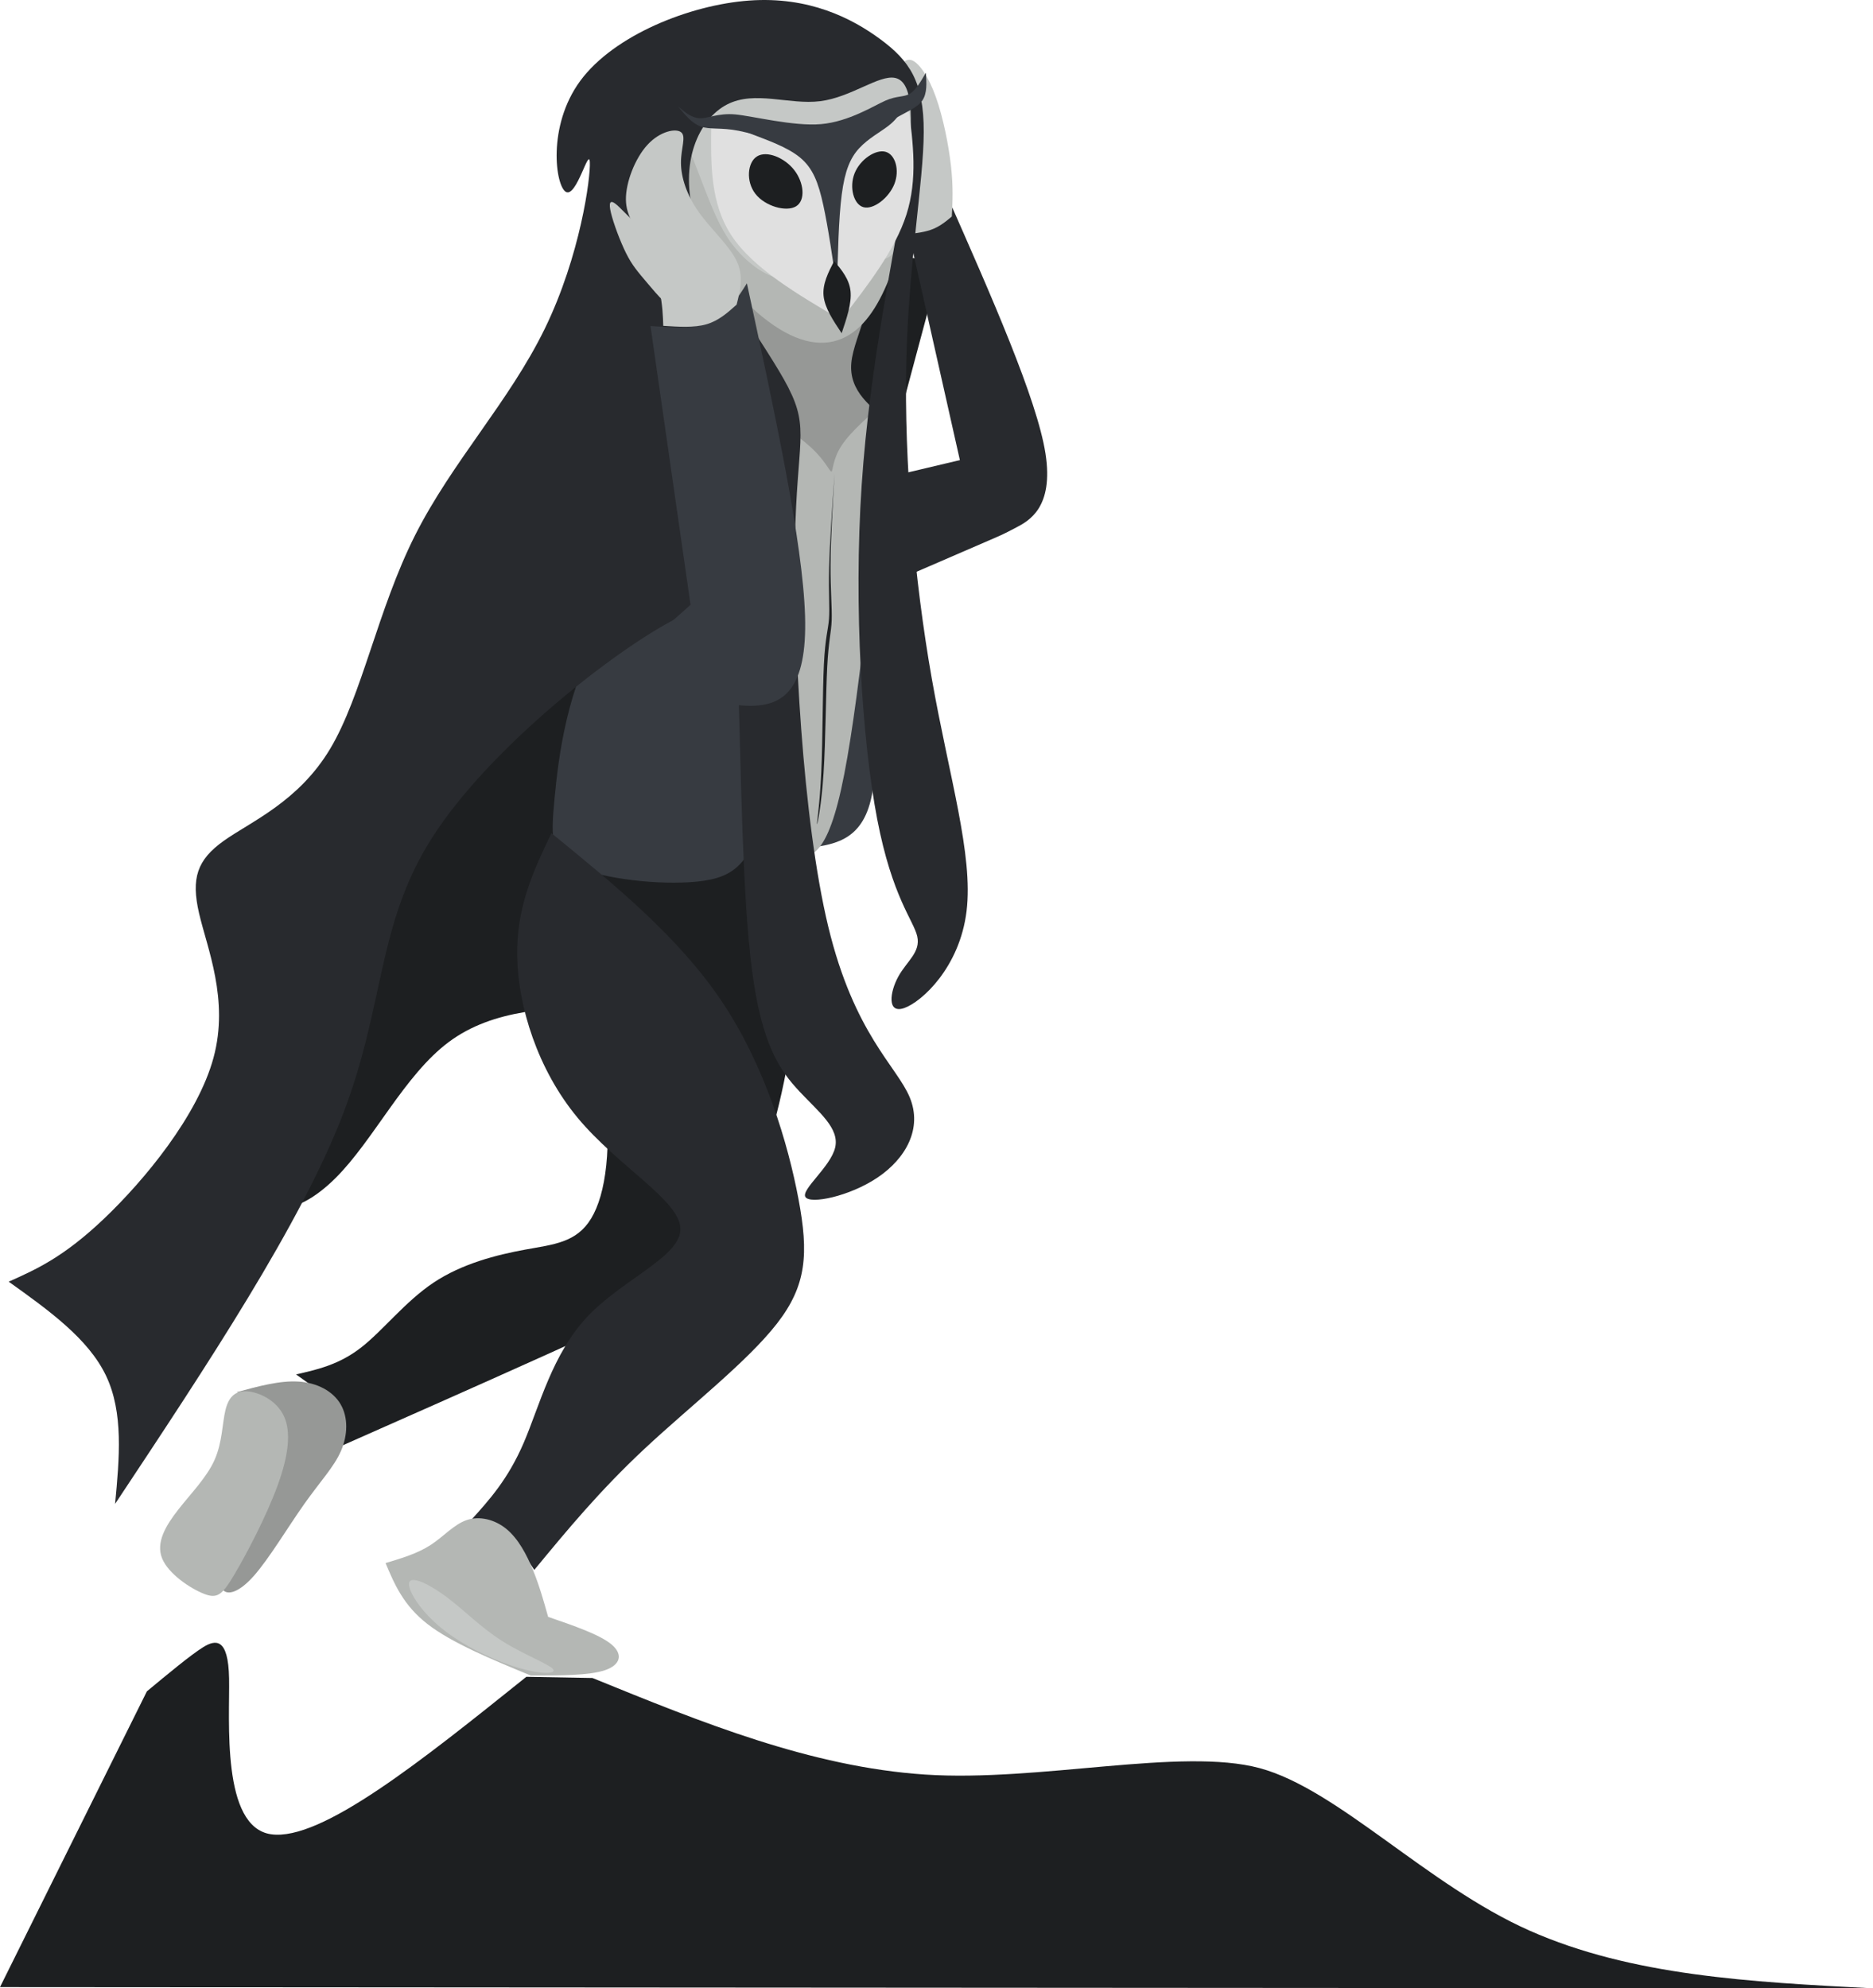 <?xml version="1.0" encoding="UTF-8" standalone="no"?>
<!-- Created with Inkscape (http://www.inkscape.org/) -->

<svg
   width="232.5mm"
   height="246.774mm"
   viewBox="0 0 232.5 246.774"
   version="1.1"
   id="svg5"
   inkscape:version="1.1 (c68e22c387, 2021-05-23)"
   sodipodi:docname="owl-disguised.svg"
   xmlns:inkscape="http://www.inkscape.org/namespaces/inkscape"
   xmlns:sodipodi="http://sodipodi.sourceforge.net/DTD/sodipodi-0.dtd"
   xmlns="http://www.w3.org/2000/svg"
   xmlns:svg="http://www.w3.org/2000/svg">
  <sodipodi:namedview
     id="namedview7"
     pagecolor="#000000"
     bordercolor="#666666"
     borderopacity="1.0"
     inkscape:pageshadow="2"
     inkscape:pageopacity="0"
     inkscape:pagecheckerboard="0"
     inkscape:document-units="mm"
     showgrid="false"
     inkscape:snap-nodes="false"
     inkscape:zoom="0.81756524"
     inkscape:cx="378.56306"
     inkscape:cy="612.79513"
     inkscape:window-width="1918"
     inkscape:window-height="1055"
     inkscape:window-x="0"
     inkscape:window-y="0"
     inkscape:window-maximized="1"
     inkscape:current-layer="layer1"
     fit-margin-top="0"
     fit-margin-left="0"
     fit-margin-right="0"
     fit-margin-bottom="0" />
  <defs
     id="defs2">
    <inkscape:path-effect
       effect="bspline"
       id="path-effect4107"
       is_visible="true"
       lpeversion="1"
       weight="33.333"
       steps="2"
       helper_size="0"
       apply_no_weight="true"
       apply_with_weight="true"
       only_selected="false" />
    <inkscape:path-effect
       effect="bspline"
       id="path-effect918"
       is_visible="true"
       lpeversion="1"
       weight="33.333"
       steps="2"
       helper_size="0"
       apply_no_weight="true"
       apply_with_weight="true"
       only_selected="false" />
    <inkscape:path-effect
       effect="bspline"
       id="path-effect1172"
       is_visible="true"
       lpeversion="1"
       weight="33.333"
       steps="2"
       helper_size="0"
       apply_no_weight="true"
       apply_with_weight="true"
       only_selected="false" />
    <inkscape:path-effect
       effect="bspline"
       id="path-effect25208"
       is_visible="true"
       lpeversion="1"
       weight="33.333"
       steps="2"
       helper_size="0"
       apply_no_weight="true"
       apply_with_weight="true"
       only_selected="false" />
    <inkscape:path-effect
       effect="bspline"
       id="path-effect13170"
       is_visible="true"
       lpeversion="1"
       weight="33.333"
       steps="2"
       helper_size="0"
       apply_no_weight="true"
       apply_with_weight="true"
       only_selected="false" />
    <inkscape:path-effect
       effect="bspline"
       id="path-effect12954"
       is_visible="true"
       lpeversion="1"
       weight="33.333"
       steps="2"
       helper_size="0"
       apply_no_weight="true"
       apply_with_weight="true"
       only_selected="false" />
    <inkscape:path-effect
       effect="bspline"
       id="path-effect12370"
       is_visible="true"
       lpeversion="1"
       weight="33.333"
       steps="2"
       helper_size="0"
       apply_no_weight="true"
       apply_with_weight="true"
       only_selected="false" />
    <inkscape:path-effect
       effect="bspline"
       id="path-effect10893"
       is_visible="true"
       lpeversion="1"
       weight="33.333"
       steps="2"
       helper_size="0"
       apply_no_weight="true"
       apply_with_weight="true"
       only_selected="false" />
    <inkscape:path-effect
       effect="bspline"
       id="path-effect10790"
       is_visible="true"
       lpeversion="1"
       weight="33.333"
       steps="2"
       helper_size="0"
       apply_no_weight="true"
       apply_with_weight="true"
       only_selected="false" />
    <inkscape:path-effect
       effect="bspline"
       id="path-effect10621"
       is_visible="true"
       lpeversion="1"
       weight="33.333"
       steps="2"
       helper_size="0"
       apply_no_weight="true"
       apply_with_weight="true"
       only_selected="false" />
    <inkscape:path-effect
       effect="bspline"
       id="path-effect10116"
       is_visible="true"
       lpeversion="1"
       weight="33.333"
       steps="2"
       helper_size="0"
       apply_no_weight="true"
       apply_with_weight="true"
       only_selected="false" />
    <inkscape:path-effect
       effect="bspline"
       id="path-effect9900"
       is_visible="true"
       lpeversion="1"
       weight="33.333"
       steps="2"
       helper_size="0"
       apply_no_weight="true"
       apply_with_weight="true"
       only_selected="false" />
    <inkscape:path-effect
       effect="bspline"
       id="path-effect8796"
       is_visible="true"
       lpeversion="1"
       weight="33.333"
       steps="2"
       helper_size="0"
       apply_no_weight="true"
       apply_with_weight="true"
       only_selected="false" />
    <inkscape:path-effect
       effect="bspline"
       id="path-effect7853"
       is_visible="true"
       lpeversion="1"
       weight="33.333"
       steps="2"
       helper_size="0"
       apply_no_weight="true"
       apply_with_weight="true"
       only_selected="false" />
    <inkscape:path-effect
       effect="bspline"
       id="path-effect7634"
       is_visible="true"
       lpeversion="1"
       weight="33.333"
       steps="2"
       helper_size="0"
       apply_no_weight="true"
       apply_with_weight="true"
       only_selected="false" />
    <inkscape:path-effect
       effect="bspline"
       id="path-effect6877"
       is_visible="true"
       lpeversion="1"
       weight="33.333"
       steps="2"
       helper_size="0"
       apply_no_weight="true"
       apply_with_weight="true"
       only_selected="false" />
    <inkscape:path-effect
       effect="bspline"
       id="path-effect6405"
       is_visible="true"
       lpeversion="1"
       weight="33.333"
       steps="2"
       helper_size="0"
       apply_no_weight="true"
       apply_with_weight="true"
       only_selected="false" />
    <inkscape:path-effect
       effect="bspline"
       id="path-effect6367"
       is_visible="true"
       lpeversion="1"
       weight="33.333"
       steps="2"
       helper_size="0"
       apply_no_weight="true"
       apply_with_weight="true"
       only_selected="false" />
    <inkscape:path-effect
       effect="bspline"
       id="path-effect6160"
       is_visible="true"
       lpeversion="1"
       weight="33.333"
       steps="2"
       helper_size="0"
       apply_no_weight="true"
       apply_with_weight="true"
       only_selected="false" />
    <inkscape:path-effect
       effect="bspline"
       id="path-effect5556"
       is_visible="true"
       lpeversion="1"
       weight="33.333"
       steps="2"
       helper_size="0"
       apply_no_weight="true"
       apply_with_weight="true"
       only_selected="false" />
    <inkscape:path-effect
       effect="bspline"
       id="path-effect5358"
       is_visible="true"
       lpeversion="1"
       weight="33.333"
       steps="2"
       helper_size="0"
       apply_no_weight="true"
       apply_with_weight="true"
       only_selected="false" />
    <inkscape:path-effect
       effect="bspline"
       id="path-effect4801"
       is_visible="true"
       lpeversion="1"
       weight="33.333"
       steps="2"
       helper_size="0"
       apply_no_weight="true"
       apply_with_weight="true"
       only_selected="false" />
    <inkscape:path-effect
       effect="bspline"
       id="path-effect4698"
       is_visible="true"
       lpeversion="1"
       weight="33.333"
       steps="2"
       helper_size="0"
       apply_no_weight="true"
       apply_with_weight="true"
       only_selected="false" />
    <inkscape:path-effect
       effect="bspline"
       id="path-effect4350"
       is_visible="true"
       lpeversion="1"
       weight="33.333"
       steps="2"
       helper_size="0"
       apply_no_weight="true"
       apply_with_weight="true"
       only_selected="false" />
    <inkscape:path-effect
       effect="bspline"
       id="path-effect2633"
       is_visible="true"
       lpeversion="1"
       weight="33.333"
       steps="2"
       helper_size="0"
       apply_no_weight="true"
       apply_with_weight="true"
       only_selected="false" />
    <inkscape:path-effect
       effect="bspline"
       id="path-effect2629"
       is_visible="true"
       lpeversion="1"
       weight="33.333"
       steps="2"
       helper_size="0"
       apply_no_weight="true"
       apply_with_weight="true"
       only_selected="false" />
    <inkscape:path-effect
       effect="bspline"
       id="path-effect1687"
       is_visible="true"
       lpeversion="1"
       weight="33.333"
       steps="2"
       helper_size="0"
       apply_no_weight="true"
       apply_with_weight="true"
       only_selected="false" />
    <inkscape:path-effect
       effect="bspline"
       id="path-effect1551"
       is_visible="true"
       lpeversion="1"
       weight="33.333"
       steps="2"
       helper_size="0"
       apply_no_weight="true"
       apply_with_weight="true"
       only_selected="false" />
    <inkscape:path-effect
       effect="bspline"
       id="path-effect1302"
       is_visible="true"
       lpeversion="1"
       weight="33.333"
       steps="2"
       helper_size="0"
       apply_no_weight="true"
       apply_with_weight="true"
       only_selected="false" />
    <inkscape:path-effect
       effect="bspline"
       id="path-effect1002"
       is_visible="true"
       lpeversion="1"
       weight="33.333"
       steps="2"
       helper_size="0"
       apply_no_weight="true"
       apply_with_weight="true"
       only_selected="false" />
    <inkscape:path-effect
       effect="bspline"
       id="path-effect117"
       is_visible="true"
       lpeversion="1"
       weight="33.333"
       steps="2"
       helper_size="0"
       apply_no_weight="true"
       apply_with_weight="true"
       only_selected="false" />
    <inkscape:path-effect
       effect="bspline"
       id="path-effect72"
       is_visible="true"
       lpeversion="1"
       weight="33.333"
       steps="2"
       helper_size="0"
       apply_no_weight="true"
       apply_with_weight="true"
       only_selected="false" />
    <inkscape:path-effect
       effect="bspline"
       id="path-effect68"
       is_visible="true"
       lpeversion="1"
       weight="33.333"
       steps="2"
       helper_size="0"
       apply_no_weight="true"
       apply_with_weight="true"
       only_selected="false" />
    <inkscape:path-effect
       effect="bspline"
       id="path-effect64"
       is_visible="true"
       lpeversion="1"
       weight="33.333"
       steps="2"
       helper_size="0"
       apply_no_weight="true"
       apply_with_weight="true"
       only_selected="false" />
    <inkscape:path-effect
       effect="bspline"
       id="path-effect56"
       is_visible="true"
       lpeversion="1"
       weight="33.333"
       steps="2"
       helper_size="0"
       apply_no_weight="true"
       apply_with_weight="true"
       only_selected="false" />
    <inkscape:path-effect
       effect="bspline"
       id="path-effect48"
       is_visible="true"
       lpeversion="1"
       weight="33.333"
       steps="2"
       helper_size="0"
       apply_no_weight="true"
       apply_with_weight="true"
       only_selected="false" />
    <inkscape:path-effect
       effect="bspline"
       id="path-effect44"
       is_visible="true"
       lpeversion="1"
       weight="33.333"
       steps="2"
       helper_size="0"
       apply_no_weight="true"
       apply_with_weight="true"
       only_selected="false" />
  </defs>
  <g
     inkscape:label="Layer 1"
     inkscape:groupmode="layer"
     id="layer1"
     transform="translate(-33.38,-71.499)">
    <path
       style="fill:#1d1f21;stroke:none;stroke-width:0.265px;stroke-linecap:butt;stroke-linejoin:miter;stroke-opacity:1"
       d="m 139.116,102.91 c 0,0 11.135,0.908 11.135,0.908 0,0 -5.619,20.969 -5.619,20.969 0,0 -8.746,0.093 -8.746,0.093 0,0 3.23,-21.971 3.23,-21.971 0,0 0,10e-6 0,10e-6 z"
       id="path1170"
       inkscape:path-effect="#path-effect1172"
       inkscape:original-d="m 139.11616,102.91049 c 0,0 11.13543,0.90819 11.13543,0.90819 0,0 -5.61887,20.96932 -5.61887,20.96932 0,0 -8.74612,0.0933 -8.74612,0.0933 0,0 3.22956,-21.97082 3.22956,-21.97082 z" />
    <path
       style="fill:#1d1f21;fill-opacity:1;stroke:none;stroke-width:0.265px;stroke-linecap:butt;stroke-linejoin:miter;stroke-opacity:1"
       d="m 107.724,144.632 c 0,0 -0.021,2.815 -0.021,2.815 0,0 1.488,48.93 1.488,48.93 -7.275,0.158 -14.549,0.317 -20.084,4.431 -5.535,4.114 -9.331,12.184 -14.095,16.917 -4.764,4.733 -10.495,6.129 -9.634,-3.589 0.861,-9.718 8.315,-30.549 15.768,-51.381 0,0 26.577,-18.122 26.577,-18.122 0,0 4e-5,0 4e-5,0 z"
       id="path25206"
       inkscape:path-effect="#path-effect25208"
       inkscape:original-d="m 107.72375,144.63226 c 0,0 -0.0207,2.81508 -0.0207,2.81508 0,0 1.48801,48.92958 1.48801,48.92958 0,0 -14.548979,0.31697 -21.823864,0.47505 -3.795559,8.07033 -7.591232,16.14006 -11.387243,24.20969 -5.731344,1.39611 -11.462721,2.79189 -17.194477,4.18743 7.454125,-20.83174 22.36113,-62.49474 22.36113,-62.49474 0,0 26.577104,-18.12209 26.577104,-18.12209 z" />
    <path
       style="fill:#373b41;fill-opacity:1;stroke:none;stroke-width:0.265px;stroke-linecap:butt;stroke-linejoin:miter;stroke-opacity:1"
       d="m 140.815,146.198 c 0,0 -7.628,30.592 -7.628,30.592 3.497,-0.406 6.995,-0.813 8.266,-5.912 1.271,-5.099 0.317,-14.89 -0.638,-24.681 z"
       id="path12952"
       inkscape:path-effect="#path-effect12954"
       inkscape:original-d="m 140.81524,146.19774 c 0,0 -7.62821,30.59244 -7.62821,30.59244 0,0 6.99523,-0.81255 10.49244,-1.21922 -0.9545,-9.79101 -2.86423,-29.37322 -2.86423,-29.37322 z" />
    <path
       style="fill:#969896;fill-opacity:1;stroke:none;stroke-width:0.265px;stroke-linecap:butt;stroke-linejoin:miter;stroke-opacity:1"
       d="m 139.963,105.653 c 2.853,2.38 -0.578,7.354 -0.905,10.876 -0.326,3.522 2.453,5.591 5.232,7.66 0,0 -16.267,13.818 -16.267,13.818 0,0 -9.191,-34.307 -9.191,-34.307 9.139,-0.214 18.278,-0.428 21.131,1.952 z"
       id="path7851"
       inkscape:path-effect="#path-effect7853"
       inkscape:original-d="m 146.24754,103.05859 c -3.43114,4.97428 -6.86277,9.94862 -10.29491,14.92306 2.7796,2.06963 8.33743,6.20765 8.33743,6.20765 l -16.26719,13.81849 -9.19141,-34.30657 c 0,0 18.27828,-0.42817 27.41608,-0.64263 z"
       sodipodi:nodetypes="cccccc" />
    <path
       style="fill:#1d1f21;fill-opacity:1;stroke:none;stroke-width:0.265px;stroke-linecap:butt;stroke-linejoin:miter;stroke-opacity:1"
       d="m 101.499,175.757 c 2.904,10.756 5.807,21.512 6.854,29.806 1.047,8.294 0.238,14.127 -1.583,17.147 -1.82,3.02 -4.652,3.228 -8.209,3.88 -3.557,0.651 -7.84,1.745 -11.365,4.097 -3.525,2.352 -6.292,5.96 -9.01,8.068 -2.718,2.108 -5.388,2.715 -8.057,3.322 2.001,1.408 4.003,2.815 4.814,4.35 0.811,1.535 0.432,3.198 0.053,4.86 8.529,-3.769 17.058,-7.539 26.263,-11.685 9.205,-4.147 19.085,-8.671 24.699,-19.431 5.614,-10.76 6.961,-27.756 8.307,-44.752 0,0 -32.767,0.339 -32.767,0.339 z"
       id="path10114"
       inkscape:path-effect="#path-effect10116"
       inkscape:original-d="m 101.4992,175.7575 c 0,0 5.80755,21.51216 8.71093,32.26784 -0.8092,5.83288 -1.61862,11.66526 -2.42832,17.49749 -2.8311,0.20847 -5.66236,0.41666 -8.493931,0.6246 -4.282928,1.09434 -8.565865,2.18835 -12.849322,3.28216 -2.766721,3.60913 -5.533538,7.21777 -8.300786,10.82637 -2.669212,0.60728 -8.008271,1.821 -8.008271,1.821 0,0 4.002641,2.81532 6.003618,4.22262 -0.378627,1.66295 -1.136655,4.98797 -1.136655,4.98797 0,0 17.058099,-7.53831 25.586997,-11.30798 9.88118,-4.52403 19.76151,-9.04807 29.64216,-13.57264 1.34706,-16.99611 4.04031,-50.98812 4.04031,-50.98812 z"
       sodipodi:nodetypes="ccccccccccccc" />
    <path
       style="fill:#373b41;fill-opacity:1;stroke:none;stroke-width:0.265px;stroke-linecap:butt;stroke-linejoin:miter;stroke-opacity:1"
       d="m 128.848,135.732 c 0.22,8.253 0.661,24.758 -0.469,33.876 -1.13,9.118 -3.831,10.849 -8.527,11.31 -4.696,0.46 -11.386,-0.35 -14.745,-1.744 -3.359,-1.393 -3.386,-3.369 -2.89,-8.582 0.496,-5.213 1.514,-13.662 6.003,-21.387 4.489,-7.725 12.448,-14.725 16.428,-18.225 3.98,-3.5 3.98,-3.5 4.2,4.753 z"
       id="path12368"
       inkscape:path-effect="#path-effect12370"
       inkscape:original-d="m 128.62742,127.47982 c 0.4411,16.50534 0.88194,33.01041 1.32251,49.51523 -2.70083,1.73167 -5.40177,3.46297 -8.10313,5.19411 -6.69038,-0.81049 -13.38077,-1.62121 -20.07154,-2.43221 -0.0265,-1.97582 -0.0533,-3.95183 -0.0804,-5.92814 1.01836,-8.44943 2.0364,-16.89878 3.05421,-25.34856 7.95986,-7.00002 15.91914,-14.00002 23.87832,-21.00043 z"
       sodipodi:nodetypes="scccccss" />
    <path
       style="fill:#b4b7b4;fill-opacity:1;stroke:none;stroke-width:0.265px;stroke-linecap:butt;stroke-linejoin:miter;stroke-opacity:1"
       d="m 120.693,81.853 c 0,0 25.084,-1.447 25.084,-1.447 0,0 1.788,10.482 1.788,10.482 -0.894,4.602 -1.788,9.205 -3.066,13.108 -1.278,3.903 -2.941,7.107 -5.286,8.783 -2.345,1.676 -5.371,1.824 -9.063,-0.437 -3.692,-2.262 -8.049,-6.933 -10.406,-12.515 -2.357,-5.582 -2.715,-12.074 -3.072,-18.566 0,0 4.022,0.593 4.022,0.593 z"
       id="path6875"
       inkscape:path-effect="#path-effect6877"
       inkscape:original-d="m 120.69334,81.852793 25.08395,-1.447126 1.78766,10.481773 c 0,0 -1.78739,9.20499 -2.68148,13.80709 -1.66278,3.20432 -3.32572,6.40818 -4.98903,9.61197 -3.0263,0.1485 -6.05269,0.29673 -9.07953,0.44471 -4.35706,-4.67163 -8.71421,-9.34335 -13.07171,-14.01541 -0.35706,-6.491982 -1.07195,-19.476355 -1.07195,-19.476355 z"
       sodipodi:nodetypes="ccccccccc" />
    <path
       style="fill:#b4b7b4;fill-opacity:1;stroke:none;stroke-width:0.265px;stroke-linecap:butt;stroke-linejoin:miter;stroke-opacity:1"
       d="m 143.652,121.014 c -2.346,2.035 -4.691,4.07 -5.819,5.803 -1.128,1.733 -1.038,3.164 -1.249,3.204 -0.21,0.04 -0.72,-1.312 -2.507,-2.966 -1.788,-1.654 -4.853,-3.61 -7.919,-5.566 0,0 4.928,55.935 4.928,55.935 2.304,0.724 4.607,1.448 6.702,-7.954 2.094,-9.402 3.98,-28.929 5.865,-48.456 z"
       id="path7632"
       inkscape:path-effect="#path-effect7634"
       inkscape:original-d="m 143.65191,121.01396 c 0,0 -4.69103,4.0704 -7.03694,6.1052 0.0898,1.43129 0.17938,2.86226 0.26867,4.293 -0.50952,-1.35159 -1.01929,-2.70338 -1.52932,-4.05547 -3.06533,-1.95567 -9.1966,-5.86768 -9.1966,-5.86768 l 4.92753,55.93501 c 0,0 4.60729,1.44777 6.91061,2.17128 1.88565,-19.52725 5.65605,-58.58134 5.65605,-58.58134 z"
       sodipodi:nodetypes="cccccccc" />
    <path
       style="fill:#282a2e;fill-opacity:1;stroke:none;stroke-width:0.265px;stroke-linecap:butt;stroke-linejoin:miter;stroke-opacity:1"
       d="m 159.514,136.97 c 1.563,-0.819 4.69,-2.457 3.645,-9.178 -1.045,-6.721 -6.728,-19.584 -12.178,-31.917 -1.069,1.526 -2.139,3.053 -2.932,3.832 -0.793,0.78 -1.311,0.812 -1.828,0.845 0,0 6.311,28.051 6.311,28.051 0,0 -6.597,1.563 -6.597,1.563 0,0 0.748,12.498 0.748,12.498 3.756,-1.625 7.512,-3.25 9.389,-4.062 1.878,-0.812 1.878,-0.812 3.441,-1.631 z"
       id="path1300"
       inkscape:path-effect="#path-effect1302"
       inkscape:original-d="m 157.95027,137.7893 c 3.12672,-1.63797 6.25312,-3.27613 9.37919,-4.91449 -4.8935,-11.94555 -16.34864,-37.000123 -16.34864,-37.000123 0,0 -2.1386,3.052775 -3.20839,4.578873 -0.51699,0.0329 -1.5519,0.0983 -1.5519,0.0983 l 6.31144,28.05086 -6.5968,1.56333 0.7479,12.49768 c 0,0 7.51191,-3.24944 11.2672,-4.87444 z"
       sodipodi:nodetypes="scccccccss" />
    <path
       style="fill:#c5c8c6;fill-opacity:1;stroke:none;stroke-width:0.265px;stroke-linecap:butt;stroke-linejoin:miter;stroke-opacity:1"
       d="m 151.532,98.37 c 0.095,-1.836 0.189,-3.671 -0.107,-6.298 -0.296,-2.627 -0.983,-6.046 -1.88,-8.548 -0.896,-2.501 -2.002,-4.085 -2.866,-4.5 -0.864,-0.415 -1.608,0.487 -1.462,1.227 0.146,0.74 1.282,1.995 1.374,5.572 0.092,3.576 -0.682,9.069 -1.492,14.821 1.383,-0.123 2.766,-0.246 3.838,-0.625 1.072,-0.379 1.833,-1.014 2.594,-1.649 z"
       id="path1685-8"
       inkscape:path-effect="#path-effect2633"
       inkscape:original-d="m 151.53243,98.369681 c 0,0 0.18971,-3.671056 0.28416,-5.506986 -0.6869,-3.41889 -1.37405,-6.837958 -2.06149,-10.257445 -1.10542,-1.583253 -2.21103,-3.16668 -3.31697,-4.750451 -0.62146,0.753897 -1.36587,1.656238 -1.86515,2.260865 0.79143,0.874964 1.92707,2.130511 2.95709,3.269309 -0.84641,6.013403 -2.43009,17.258757 -2.43009,17.258757 0,0 2.76611,-0.24604 4.14879,-0.36947 0.7615,-0.634609 2.28366,-1.904579 2.28366,-1.904579 z"
       sodipodi:nodetypes="ccccccccc" />
    <path
       style="fill:#c5c8c6;fill-opacity:1;stroke:none;stroke-width:0.265px;stroke-linecap:butt;stroke-linejoin:miter;stroke-opacity:1"
       d="m 120.896,95.059 c 0.941,2.391 1.882,4.782 3.367,6.746 1.485,1.965 3.513,3.504 5.069,4.022 1.556,0.518 2.64,0.017 5.03,-0.502 2.391,-0.519 6.088,-1.054 8.015,-1.472 1.927,-0.418 2.084,-0.719 2.548,-3.99 0.464,-3.272 1.234,-9.515 2.005,-15.758 0,0 -2.003,-4.358 -2.003,-4.358 0,0 -27.892,5.287 -27.892,5.287 0,0 3.861,10.025 3.861,10.025 z"
       id="path4105"
       inkscape:path-effect="#path-effect4107"
       inkscape:original-d="m 120.89566,95.059063 c 0,0 1.88242,4.781623 2.82327,7.172117 2.02882,1.53921 4.0573,3.07809 6.08555,4.61673 1.08397,-0.50139 2.16763,-1.00302 3.25104,-1.50493 3.6976,-0.53548 7.39478,-1.07121 11.09178,-1.60721 0.15718,-0.30031 0.31409,-0.60088 0.47074,-0.90171 0.77095,-6.242941 2.31201,-18.729239 2.31201,-18.729239 l -2.00309,-4.358258 -27.89207,5.287306 z"
       sodipodi:nodetypes="cccccccccc" />
    <path
       style="fill:#282a2e;fill-opacity:1;stroke:none;stroke-width:0.265px;stroke-linecap:butt;stroke-linejoin:miter;stroke-opacity:1"
       d="m 131.253,119.629 c -2.633,-5.144 -9.49,-13.856 -11.599,-20.918 -2.108,-7.061 0.534,-12.471 3.982,-14.248 3.448,-1.777 7.702,0.079 11.554,-0.405 3.852,-0.484 7.304,-3.308 9.301,-2.888 1.998,0.42 2.542,4.082 1.259,12.815 -1.283,8.733 -4.393,22.535 -5.409,37.719 -1.016,15.184 0.062,31.749 1.927,41.458 1.865,9.709 4.517,12.562 4.969,14.541 0.451,1.979 -1.299,3.085 -2.354,5.007 -1.056,1.922 -1.417,4.661 0.754,3.891 2.172,-0.77 6.877,-5.048 7.724,-12.026 0.847,-6.978 -2.163,-16.654 -4.316,-28.856 -2.153,-12.202 -3.448,-26.928 -3.165,-39.269 0.282,-12.341 2.142,-22.296 2.165,-28.567 0.022,-6.271 -1.793,-8.857 -5.37,-11.502 -3.577,-2.645 -8.916,-5.349 -16.295,-4.814 -7.379,0.534 -16.797,4.307 -20.962,9.953 -4.164,5.647 -3.074,13.166 -1.765,13.809 1.309,0.643 2.836,-5.591 2.943,-3.71 0.107,1.881 -1.171,11.599 -5.589,20.667 -4.418,9.067 -11.498,16.502 -16.121,25.68 -4.622,9.179 -6.584,19.888 -10.526,26.47 -3.941,6.582 -9.862,9.036 -13.195,11.409 -3.333,2.372 -4.077,4.663 -3.076,8.998 1.001,4.336 3.746,10.716 1.796,17.921 -1.95,7.205 -8.594,15.233 -13.614,20.004 -5.02,4.771 -8.416,6.284 -11.813,7.797 4.936,3.528 9.872,7.056 12.073,11.652 2.201,4.597 1.669,10.262 1.136,15.928 11.528,-17.374 23.057,-34.749 28.289,-48.378 5.232,-13.63 4.168,-23.515 11.082,-34.334 6.914,-10.82 21.805,-22.574 29.499,-26.751 7.694,-4.177 8.19,-0.778 8.509,8.703 0.319,9.481 0.459,25.042 1.668,34.419 1.209,9.377 3.486,12.571 5.909,15.157 2.423,2.586 4.993,4.566 4.424,6.966 -0.569,2.4 -4.275,5.221 -3.684,6.136 0.591,0.915 5.478,-0.076 8.967,-2.432 3.489,-2.356 5.58,-6.077 3.978,-9.939 -1.602,-3.862 -6.896,-7.865 -10.113,-21.182 -3.217,-13.318 -4.357,-35.949 -4.131,-48.054 0.226,-12.105 1.818,-13.681 -0.814,-18.826 z"
       id="path115"
       inkscape:path-effect="#path-effect117"
       inkscape:original-d="m 135.47833,123.19631 c -6.85757,-8.71183 -13.7154,-17.42391 -20.57349,-26.13626 2.64218,-5.410075 5.28399,-10.820198 7.92559,-16.230692 4.25421,1.856494 8.50798,3.712652 12.76157,5.56858 3.45164,-2.823668 6.90287,-5.647489 10.35391,-8.471631 0.5445,3.662873 1.0887,7.325336 1.63265,10.987609 -3.1101,13.803224 -6.22035,27.605634 -9.33092,41.408054 1.07839,16.56558 2.15647,33.13023 3.2343,49.69495 2.65252,2.85352 5.30467,5.70667 7.9566,8.55961 -1.74953,1.10579 -3.49926,2.21127 -5.24928,3.31651 -0.36141,2.73916 -0.72306,5.47794 -1.08499,8.21651 4.70543,-4.27816 9.41041,-8.5564 14.11522,-12.835 -3.01022,-9.67677 -6.02058,-19.35341 -9.03127,-29.0305 -1.29486,-14.72642 -2.58993,-29.45251 -3.88529,-44.17916 1.86028,-9.95534 3.72023,-19.910557 5.57995,-29.866233 -1.81498,-2.58614 -3.63015,-5.172442 -5.44562,-7.759062 -5.33869,-2.703438 -10.67743,-5.407033 -16.01654,-8.110947 -9.41868,3.772843 -18.83706,7.545193 -28.25626,11.317502 1.09045,7.520484 2.18056,15.040288 3.27047,22.56022 1.52789,-6.234067 3.05544,-12.46807 4.5828,-18.702687 -1.31381,9.996928 -2.59129,19.715237 -3.94214,29.989397 -7.484967,7.86009 -14.565189,15.29465 -21.848184,22.94158 -1.961859,10.70995 -3.923901,21.4192 -5.886249,32.12841 -5.920806,2.45471 -11.841639,4.90906 -17.762855,7.36319 -0.743744,2.29049 -1.48772,4.58063 -2.23198,6.87055 2.745518,6.38124 5.490662,12.76196 8.235595,19.14254 -6.644142,8.02927 -13.288285,16.05794 -19.932824,24.08652 -3.396001,1.5134 -10.188588,4.53932 -10.188588,4.53932 0,0 9.871961,7.05555 14.807546,10.58293 -0.532482,5.66624 -1.598207,16.99759 -1.598207,16.99759 0,0 23.057185,-34.74837 34.58538,-52.12295 -1.06408,-9.88497 -2.128382,-19.76981 -3.19297,-29.65511 14.892043,-11.75422 29.783226,-23.50823 44.674446,-35.26275 0.49663,3.39973 0.99297,6.79901 1.48908,10.19822 0.14113,15.5619 0.28198,31.12292 0.42258,46.68398 2.27706,3.19368 4.55378,6.38697 6.83027,9.58006 2.56985,1.97966 5.13933,3.95897 7.7086,5.93806 -3.706,2.82127 -7.41212,5.64216 -11.11858,8.46283 4.88799,-0.99089 9.77552,-1.98202 14.66288,-2.97343 2.09107,-3.72099 4.18179,-7.4421 6.27229,-11.16355 -5.29392,-4.0025 -10.58788,-8.00512 -15.88221,-12.00807 -1.13986,-22.63225 -2.27994,-45.26386 -3.4203,-67.89619 1.59264,-1.5766 3.18495,-3.1534 4.77702,-4.7305 z"
       sodipodi:nodetypes="ccccccccccccccccccccccccccccccccccccccccccc" />
    <path
       style="fill:#373b41;fill-opacity:1;stroke:none;stroke-width:0.265px;stroke-linecap:butt;stroke-linejoin:miter;stroke-opacity:1"
       d="m 114.128,111.961 c 2.756,0.183 5.512,0.367 7.507,-0.516 1.994,-0.883 3.227,-2.832 4.46,-4.782 3.471,16.078 6.943,32.156 7.218,41.265 0.276,9.109 -2.645,11.249 -7.016,11.167 -4.371,-0.082 -10.193,-2.386 -16.016,-4.691 0,0 8.817,-7.841 8.817,-7.841 0,0 -4.97,-34.603 -4.97,-34.603 z"
       id="path1000"
       inkscape:path-effect="#path-effect1002"
       inkscape:original-d="m 114.12834,111.96127 c 0,0 5.51248,0.36683 8.26829,0.54988 1.23297,-1.9491 3.698,-5.8479 3.698,-5.8479 0,0 6.94282,32.15613 10.4138,48.23384 -2.91991,2.14059 -5.84,4.28085 -8.76043,6.42093 -5.82196,-2.3041 -17.46641,-6.91285 -17.46641,-6.91285 0,0 8.81684,-7.84096 8.81684,-7.84096 0,0 -4.97009,-34.60294 -4.97009,-34.60294 z" />
    <g
       id="g7597">
      <path
         style="fill:#e0e0e0;fill-opacity:1;stroke:none;stroke-width:0.265px;stroke-linecap:butt;stroke-linejoin:miter;stroke-opacity:1"
         d="m 146.165,84.857 c 0.567,4.435 1.133,8.871 -0.265,13.262 -1.398,4.391 -4.762,8.738 -8.125,13.086 -5.432,-3.193 -10.863,-6.386 -13.548,-10.406 -2.684,-4.02 -2.621,-8.866 -2.557,-13.711 4.789,0.834 9.579,1.669 13.662,1.297 4.082,-0.372 7.458,-1.949 10.833,-3.527 z"
         id="path4696"
         inkscape:path-effect="#path-effect4698"
         inkscape:original-d="m 146.16478,84.857009 c 0,0 1.13347,8.870607 1.69983,13.305649 -3.36328,4.347592 -10.09042,13.041732 -10.09042,13.041732 0,0 -10.86331,-6.38638 -16.29553,-9.58006 0.064,-4.845582 0.19117,-14.537246 0.19117,-14.537246 0,0 9.57918,1.668783 14.36837,2.502779 3.37586,-1.577385 10.12658,-4.732854 10.12658,-4.732854 z"
         sodipodi:nodetypes="ccccccc" />
      <path
         style="fill:#373b41;fill-opacity:1;stroke:none;stroke-width:0.265px;stroke-linecap:butt;stroke-linejoin:miter;stroke-opacity:1"
         d="m 126.841,88.2 c 1.658,0.654 4.218,1.51 5.836,2.838 1.617,1.328 2.29,3.127 2.901,5.925 0.61,2.798 1.158,6.595 1.706,10.393 0.098,-4.369 0.196,-8.738 0.583,-11.712 0.387,-2.974 1.062,-4.553 2.17,-5.753 1.108,-1.2 2.65,-2.021 3.628,-2.78 0.978,-0.759 1.393,-1.455 1.808,-2.152 0,0 -9.171,3.321 -9.171,3.321 0,0 -12.627,-1.636 -12.627,-1.636 0.754,0.452 1.509,0.903 3.167,1.557 z"
         id="path5554"
         inkscape:path-effect="#path-effect5556"
         inkscape:original-d="m 125.93746,87.997585 c 2.56123,0.856533 5.12205,1.712753 7.68276,2.56876 0.67366,1.799313 1.34703,3.598286 2.02015,5.397034 0.54794,3.797766 1.643,11.392271 1.643,11.392271 0,0 0.19659,-8.738207 0.29449,-13.10771 0.67538,-1.578851 1.35046,-3.157874 2.02531,-4.737251 1.54168,-0.820814 3.083,-1.641849 4.62415,-2.463192 0.41532,-0.696189 1.24514,-2.089319 1.24514,-2.089319 l -9.17076,3.320913 -12.62723,-1.636263 c 0,0 1.50891,0.903428 2.26299,1.354757 z"
         sodipodi:nodetypes="ccccccccccc" />
      <path
         style="fill:#373b41;fill-opacity:1;stroke:none;stroke-width:0.265px;stroke-linecap:butt;stroke-linejoin:miter;stroke-opacity:1"
         d="m 148.312,80.531 c -0.629,1.081 -1.258,2.162 -1.994,2.603 -0.736,0.441 -1.611,0.234 -3.005,0.844 -1.394,0.61 -4.559,2.626 -8.007,2.925 -3.448,0.299 -8.523,-1.013 -10.663,-1.204 -2.14,-0.191 -3.413,0.527 -4.423,0.475 -1.01,-0.052 -1.82,-0.742 -2.663,-1.462 0.873,1.065 1.696,2.07 2.802,2.485 1.106,0.415 2.494,0.097 4.724,0.535 2.229,0.438 7.391,2.073 11.71,3.441 2.657,-1.778 5.845,-3.912 7.416,-4.821 1.571,-0.909 3.068,-1.49 3.67,-2.391 0.602,-0.901 0.519,-2.154 0.434,-3.432 z"
         id="path4348"
         inkscape:path-effect="#path-effect4350"
         inkscape:original-d="m 148.3125,80.530533 c 0,0 -1.25739,2.162247 -1.88649,3.242973 -0.84386,-0.199716 -1.71817,-0.406513 -2.35371,-0.557157 -2.15283,1.371469 -5.31791,3.387157 -7.97726,5.080339 -4.23645,-1.094999 -9.31128,-2.40693 -12.70989,-3.285725 -0.88168,0.497447 -2.15455,1.215005 -3.2985,1.859473 -0.87698,-0.747999 -2.53006,-2.158068 -2.53006,-2.158068 0,0 1.69623,2.069955 2.61829,3.195257 1.28946,-0.294978 2.67818,-0.613013 3.65976,-0.838135 3.47664,1.101258 12.95789,4.103856 12.95789,4.103856 0,0 5.84539,-3.911682 7.9721,-5.335455 1.01501,-0.393523 2.51182,-0.974385 3.80335,-1.475954 -0.0865,-1.301063 -0.25548,-3.831404 -0.25548,-3.831404 z"
         sodipodi:nodetypes="ccccccccccccc" />
      <path
         style="fill:#1d1f21;fill-opacity:1;stroke:none;stroke-width:0.336px;stroke-linecap:butt;stroke-linejoin:miter;stroke-opacity:1"
         d="m 139.459,93.014 c -0.681,1.72 -0.122,3.87 1.113,4.201 1.235,0.332 3.146,-1.154 3.827,-2.874 0.681,-1.72 0.133,-3.674 -1.102,-4.007 -1.235,-0.332 -3.157,0.959 -3.838,2.679 z"
         id="path6158"
         inkscape:path-effect="#path-effect6160"
         inkscape:original-d="m 138.21806,92.584108 c 0.55952,2.149739 1.11872,4.299119 1.67759,6.448149 1.91099,-1.485246 3.82166,-2.97071 5.73213,-4.456491 -0.54787,-1.954347 -1.09597,-3.908833 -1.64438,-5.863761 -1.92159,1.291016 -3.84332,2.581683 -5.76534,3.872103 z"
         sodipodi:nodetypes="ccccc" />
      <path
         style="fill:#1d1f21;fill-opacity:1;stroke:none;stroke-width:0.336px;stroke-linecap:butt;stroke-linejoin:miter;stroke-opacity:1"
         d="m 131.968,92.603 c 1.21,1.55 1.436,3.759 0.233,4.499 -1.203,0.74 -3.835,0.01 -5.046,-1.54 -1.211,-1.55 -0.999,-3.919 0.204,-4.659 1.203,-0.74 3.398,0.15 4.609,1.7 z"
         id="path6158-0"
         inkscape:path-effect="#path-effect6367"
         inkscape:original-d="m 132.95286,91.942799 c 0.22562,2.209871 0.45143,4.419296 0.67742,6.628276 -2.63242,-0.729671 -5.26438,-1.459407 -7.89689,-2.189488 0.21165,-2.369472 0.42303,-4.739203 0.63416,-7.109333 2.19545,0.890479 4.39024,1.780534 6.58531,2.670545 z"
         sodipodi:nodetypes="ccccc" />
      <path
         style="fill:#1d1f21;fill-opacity:1;stroke:none;stroke-width:0.265px;stroke-linecap:butt;stroke-linejoin:miter;stroke-opacity:1"
         d="m 136.927,103.89 c 0.939,1.127 1.877,2.255 2.032,3.749 0.155,1.494 -0.474,3.354 -1.102,5.215 -1.044,-1.561 -2.087,-3.123 -2.242,-4.617 -0.155,-1.494 0.579,-2.921 1.312,-4.347 z"
         id="path6403"
         inkscape:path-effect="#path-effect6405"
         inkscape:original-d="m 136.92687,103.88959 c 0,0 1.87747,2.25526 2.81581,3.38249 -0.62836,1.86089 -1.88582,5.58178 -1.88582,5.58178 0,0 -2.08705,-3.12272 -3.13097,-4.68447 0.73394,-1.42637 2.20098,-4.2798 2.20098,-4.2798 z" />
    </g>
    <path
       style="fill:#c5c8c6;fill-opacity:1;stroke:none;stroke-width:0.265px;stroke-linecap:butt;stroke-linejoin:miter;stroke-opacity:1"
       d="m 117.543,109.842 c 0.834,-0.341 0.74,-3.144 -0.31,-5.297 -1.05,-2.152 -3.054,-3.654 -4.528,-4.965 -1.473,-1.311 -2.415,-2.431 -2.996,-2.842 -0.581,-0.411 -0.799,-0.112 -0.494,1.162 0.305,1.274 1.133,3.521 1.882,5.023 0.748,1.502 1.417,2.259 2.632,3.698 1.216,1.439 2.979,3.561 3.814,3.22 z"
       id="path1549"
       inkscape:path-effect="#path-effect1551"
       inkscape:original-d="m 118.47175,112.30425 c -0.0945,-2.80308 -0.18918,-5.60643 -0.28416,-8.41004 -2.00443,-1.50115 -4.00904,-3.0025 -6.01395,-4.504134 -0.94181,-1.119926 -1.88383,-2.240071 -2.82615,-3.360502 -0.21846,0.299371 -0.43717,0.598469 -0.65616,0.897305 0.82867,2.247977 1.65703,4.495591 2.48515,6.743001 0.66849,0.75683 1.3367,1.51337 2.00465,2.26965 1.76384,2.12188 3.52735,4.24341 5.29062,6.36472 z" />
    <path
       style="fill:#c5c8c6;fill-opacity:1;stroke:none;stroke-width:0.265px;stroke-linecap:butt;stroke-linejoin:miter;stroke-opacity:1"
       d="m 124.816,109.313 c 0.453,-1.774 0.906,-3.548 -0.008,-5.451 -0.913,-1.903 -3.194,-3.935 -4.687,-6.042 -1.493,-2.107 -2.199,-4.289 -2.211,-6.103 -0.011,-1.815 0.672,-3.262 0.029,-3.795 -0.643,-0.534 -2.613,-0.154 -4.175,1.534 -1.561,1.688 -2.713,4.685 -2.689,6.813 0.024,2.128 1.225,3.388 2.173,5.229 0.948,1.842 1.644,4.265 2.012,6.102 0.369,1.837 0.41,3.087 0.451,4.338 1.915,0.125 3.83,0.249 5.348,-0.188 1.517,-0.438 2.637,-1.438 3.756,-2.438 z"
       id="path1685"
       inkscape:path-effect="#path-effect1687"
       inkscape:original-d="m 124.81638,109.31323 c 0,0 0.90613,-3.54787 1.35881,-5.32225 -2.27998,-2.03191 -4.5601,-4.063974 -6.84061,-6.096416 -0.70585,-2.181462 -1.41193,-4.363072 -2.1183,-6.54506 0.68399,-1.446886 1.36768,-2.893966 2.05114,-4.341379 -1.96997,0.380014 -3.94011,0.759745 -5.91062,1.139232 -1.15192,2.997212 -2.30403,5.993971 -3.45647,8.990655 1.20067,1.259748 2.401,2.519154 3.60114,3.778378 0.69605,2.42391 1.39181,4.84748 2.08732,7.27081 0.0416,1.25095 0.124,3.75197 0.124,3.75197 0,0 3.83045,0.24952 5.74528,0.37388 1.11972,-0.99969 3.35831,-2.99982 3.35831,-2.99982 z"
       sodipodi:nodetypes="cccccccccccc" />
    <path
       style="fill:#282a2e;fill-opacity:1;stroke:none;stroke-width:0.265px;stroke-linecap:butt;stroke-linejoin:miter;stroke-opacity:1"
       d="m 101.83,174.903 c -2.18,4.554 -4.361,9.108 -4.249,15.301 0.112,6.193 2.516,14.026 7.511,20.034 4.995,6.008 12.579,10.193 12.748,13.681 0.169,3.488 -7.078,6.279 -11.494,10.932 -4.416,4.653 -6,11.167 -7.953,15.705 -1.953,4.538 -4.274,7.101 -6.596,9.664 1.719,0.63 3.438,1.261 4.755,2.282 1.317,1.021 2.233,2.431 3.15,3.841 4.047,-4.906 8.094,-9.812 13.688,-15.04 5.594,-5.229 12.734,-10.779 16.432,-15.53 3.698,-4.75 3.952,-8.7 2.673,-15.48 -1.28,-6.78 -4.094,-16.389 -9.46,-24.426 -5.366,-8.037 -13.285,-14.501 -21.204,-20.965 z"
       id="path8794"
       inkscape:path-effect="#path-effect8796"
       inkscape:original-d="m 101.82991,174.90323 c 0,0 -4.360369,9.10822 -6.540949,13.66194 2.404515,7.83279 4.808669,15.665 7.212609,23.4971 7.58502,4.18485 15.16947,8.36927 22.7538,12.5535 -7.24678,2.79188 -14.49368,5.58344 -21.74114,8.37485 -1.58416,6.51427 -3.16849,13.02789 -4.753171,19.54164 -2.321318,2.56321 -6.964603,7.68869 -6.964603,7.68869 0,0 3.43779,1.26119 5.156287,1.89139 0.916501,1.41077 2.74864,4.2314 2.74864,4.2314 0,0 8.094637,-9.81145 12.141567,-14.71757 7.14068,-5.55084 14.28081,-11.10171 21.42082,-16.65296 0.25516,-3.94972 0.51004,-7.89955 0.76467,-11.84972 -2.81388,-9.60932 -5.62791,-19.21852 -8.44226,-28.82818 -7.91865,-6.46389 -23.75627,-19.39208 -23.75627,-19.39208 z"
       sodipodi:nodetypes="cccccccccccccc" />
    <path
       style="fill:#b4b7b4;fill-opacity:1;stroke:none;stroke-width:0.265px;stroke-linecap:butt;stroke-linejoin:miter;stroke-opacity:1"
       d="m 91.314,260.153 c -1.585,0.537 -2.869,2.053 -4.498,3.105 -1.629,1.053 -3.603,1.642 -5.577,2.232 1.109,2.627 2.218,5.255 5.224,7.582 3.005,2.327 7.906,4.353 12.808,6.379 3.62,0 7.24,0 9.202,-0.663 1.961,-0.663 2.265,-1.988 0.813,-3.202 -1.452,-1.214 -4.659,-2.317 -7.865,-3.419 -0.541,-1.927 -1.081,-3.853 -1.874,-5.797 -0.792,-1.944 -1.836,-3.906 -3.3,-5.108 -1.464,-1.202 -3.348,-1.645 -4.932,-1.109 z"
       id="path9898"
       inkscape:path-effect="#path-effect9900"
       inkscape:original-d="m 91.014432,259.17314 c -1.284501,1.5163 -2.569268,3.03234 -3.854299,4.54812 -1.973426,0.58968 -5.920954,1.76821 -5.920954,1.76821 0,0 2.21847,5.25508 3.32731,7.88223 4.901763,2.02658 14.7042,6.07881 14.7042,6.07881 0,0 7.240431,2.6e-4 10.860251,0 0.30338,-1.3252 0.60648,-2.6506 0.90933,-3.9763 -3.20655,-1.10233 -9.62026,-3.30771 -9.62026,-3.30771 0,0 -1.08128,-3.85289 -1.622324,-5.77972 -1.043413,-1.96154 -2.087049,-3.92325 -3.13097,-5.88528 -1.883868,-0.44253 -3.767924,-0.88531 -5.652284,-1.32836 z" />
    <path
       style="fill:#969896;fill-opacity:1;stroke:none;stroke-width:0.265px;stroke-linecap:butt;stroke-linejoin:miter;stroke-opacity:1"
       d="m 70.454,242.966 c -2.316,-0.154 -5.003,0.579 -7.69,1.312 3.048,1.088 6.097,2.176 5.811,5.583 -0.286,3.407 -3.906,9.134 -5.859,12.842 -1.953,3.708 -2.239,5.397 -1.679,6.096 0.56,0.699 1.965,0.409 3.851,-1.717 1.886,-2.126 4.252,-6.088 6.269,-8.936 2.017,-2.849 3.684,-4.585 4.543,-6.557 0.859,-1.972 0.911,-4.18 -0.036,-5.805 -0.947,-1.625 -2.893,-2.666 -5.21,-2.82 z"
       id="path10619"
       inkscape:path-effect="#path-effect10621"
       inkscape:original-d="m 70.823752,242.07914 c -2.686378,0.73336 -8.059931,2.19927 -8.059931,2.19927 0,0 6.096881,2.1761 9.144926,3.26374 -3.619888,5.72731 -7.239896,11.45412 -10.86024,17.18079 -0.285629,1.68934 -0.571511,3.37836 -0.857661,5.06714 1.405613,-0.29004 2.810907,-0.58034 4.215964,-0.8709 2.366626,-3.96148 4.732893,-7.92303 7.09894,-11.88493 1.667396,-1.73574 3.334462,-3.47167 5.001294,-5.2079 0.05193,-2.20785 0.103593,-4.41589 0.154993,-6.62423 -1.945867,-1.04075 -3.891925,-2.08172 -5.838285,-3.12298 z" />
    <path
       style="fill:#b4b7b4;fill-opacity:1;stroke:none;stroke-width:0.265px;stroke-linecap:butt;stroke-linejoin:miter;stroke-opacity:1"
       d="m 64.023,244.173 c 1.485,0.088 3.665,1.097 4.591,3.059 0.926,1.962 0.599,4.877 -0.786,8.662 -1.385,3.786 -3.827,8.442 -5.351,11.012 -1.524,2.57 -2.13,3.054 -3.804,2.39 -1.674,-0.664 -4.416,-2.476 -5.182,-4.418 -0.767,-1.941 0.442,-4.012 2.022,-6.029 1.579,-2.018 3.529,-3.982 4.498,-6.156 0.97,-2.174 0.959,-4.558 1.348,-6.167 0.389,-1.609 1.178,-2.441 2.663,-2.353 z"
       id="path10788"
       inkscape:path-effect="#path-effect10790"
       inkscape:original-d="m 63.327157,243.25245 c 2.18058,1.00899 4.360894,2.01773 6.540945,3.0262 -0.326962,2.9151 -0.654172,5.82983 -0.981655,8.74434 -2.441876,4.65698 -4.883917,9.31349 -7.326273,13.96984 -0.605967,0.48411 -1.212172,0.96793 -1.818653,1.45151 -2.741546,-1.81198 -5.483246,-3.62413 -8.225266,-5.43661 1.209278,-2.07005 2.418244,-4.14025 3.626967,-6.21078 1.949847,-1.96447 3.899347,-3.92911 5.848625,-5.89407 -0.01008,-2.3838 -0.0204,-4.76777 -0.031,-7.15205 0.789051,-0.83255 1.577805,-1.66533 2.36631,-2.49838 z" />
    <path
       style="fill:#c5c8c6;fill-opacity:1;stroke:none;stroke-width:0.265px;stroke-linecap:butt;stroke-linejoin:miter;stroke-opacity:1"
       d="m 84.198,267.843 c 0.348,-0.774 2.559,0.311 4.69,1.913 2.13,1.603 4.18,3.723 6.779,5.378 2.599,1.655 5.747,2.846 6.336,3.486 0.589,0.641 -1.381,0.732 -4.328,-0.15 -2.947,-0.881 -6.87,-2.734 -9.589,-4.978 -2.719,-2.243 -4.235,-4.876 -3.887,-5.651 z"
       id="path10891"
       inkscape:path-effect="#path-effect10893"
       inkscape:original-d="m 82.334075,265.98364 c 2.211581,1.08527 4.422894,2.17024 6.633946,3.25495 2.049729,2.12043 4.099112,4.24048 6.148271,6.36032 3.148525,1.19084 6.296658,2.38136 9.444598,3.57164 -1.96998,0.0912 -3.94015,0.18206 -5.910617,0.27271 -3.923006,-1.85304 -7.846121,-3.70626 -11.769577,-5.5598 -1.515306,-2.63305 -3.030815,-5.26627 -4.546621,-7.89982 z" />
    <path
       style="fill:#1d1f21;fill-opacity:1;stroke:none;stroke-width:0.348px;stroke-linecap:butt;stroke-linejoin:miter;stroke-opacity:1"
       d="m 136.986,130.193 c -0.306,4.344 -0.613,8.688 -0.686,11.785 -0.073,3.097 0.086,4.948 -0.016,6.325 -0.102,1.377 -0.465,2.282 -0.632,5.66 -0.167,3.378 -0.138,9.228 -0.323,13.338 -0.185,4.11 -0.584,6.479 -0.533,6.494 0.051,0.015 0.553,-2.324 0.814,-6.374 0.261,-4.05 0.28,-9.809 0.453,-13.144 0.173,-3.334 0.5,-4.243 0.556,-5.791 0.056,-1.548 -0.159,-3.734 -0.143,-6.889 0.016,-3.155 0.263,-7.28 0.51,-11.405 z"
       id="path13168"
       inkscape:path-effect="#path-effect13170"
       inkscape:original-d="m 136.98625,130.19335 c 0,0 -0.6125,8.68798 -0.91913,13.03128 0.15971,1.85126 0.31916,3.70197 0.47836,5.55224 -0.3629,0.90488 -0.72603,1.80928 -1.08943,2.71322 0.0295,5.85141 0.0588,11.70212 0.0878,17.55249 -0.39889,2.36959 -0.798,4.73863 -1.19738,7.10725 0.50214,-2.33895 1.00399,-4.67826 1.50561,-7.01809 0.0197,-5.75934 0.0391,-11.51894 0.0583,-17.27909 0.32698,-0.90855 0.6537,-1.81752 0.98016,-2.72697 -0.21469,-2.18592 -0.42961,-4.3722 -0.6448,-6.55899 0.24709,-4.12407 0.74051,-12.37334 0.74051,-12.37334 z" />
    <path
       style="fill:#1d1f21;fill-opacity:1;stroke:none;stroke-width:0.265px;stroke-linecap:butt;stroke-linejoin:miter;stroke-opacity:1"
       d="m 51.614,281.411 c 2.508,-2.084 5.468,-4.545 6.991,-5.485 1.523,-0.941 3.119,-1.22 3.213,3.889 0.094,5.11 -0.996,18.457 5.221,19.335 6.217,0.879 18.705,-9.138 31.678,-19.544 0,0 8.213,0.149 8.213,0.149 13.556,5.52 27.113,11.039 41.269,11.983 14.156,0.943 31.848,-3.413 41.549,-0.796 9.701,2.616 20.798,14.526 33.475,20.153 12.677,5.627 27.457,6.391 42.657,7.177 0,0 -232.5,-0.154 -232.5,-0.154 0,0 18.234,-36.708 18.234,-36.708 z"
       id="path916"
       inkscape:path-effect="#path-effect918"
       inkscape:original-d="m 51.613884,281.41136 c 0,0 5.468048,-4.54423 7.522853,-6.25255 0.990639,-0.17316 2.586949,-0.4527 3.625394,-0.63485 -0.849551,10.40101 -1.940095,23.74799 -2.966099,36.30157 13.459993,-10.79599 38.921091,-31.21921 38.921091,-31.21921 l 8.212727,0.14929 c 0,0 27.11303,11.03959 40.66915,16.55898 14.75524,-3.63258 32.4475,-7.98861 44.26403,-10.89831 7.5863,8.14224 18.68305,20.05222 28.41621,30.49868 15.61991,0.80796 45.60075,2.35802 45.60075,2.35802 L 33.380141,318.11903 Z"
       sodipodi:nodetypes="cccccccccccc" />
  </g>
</svg>
